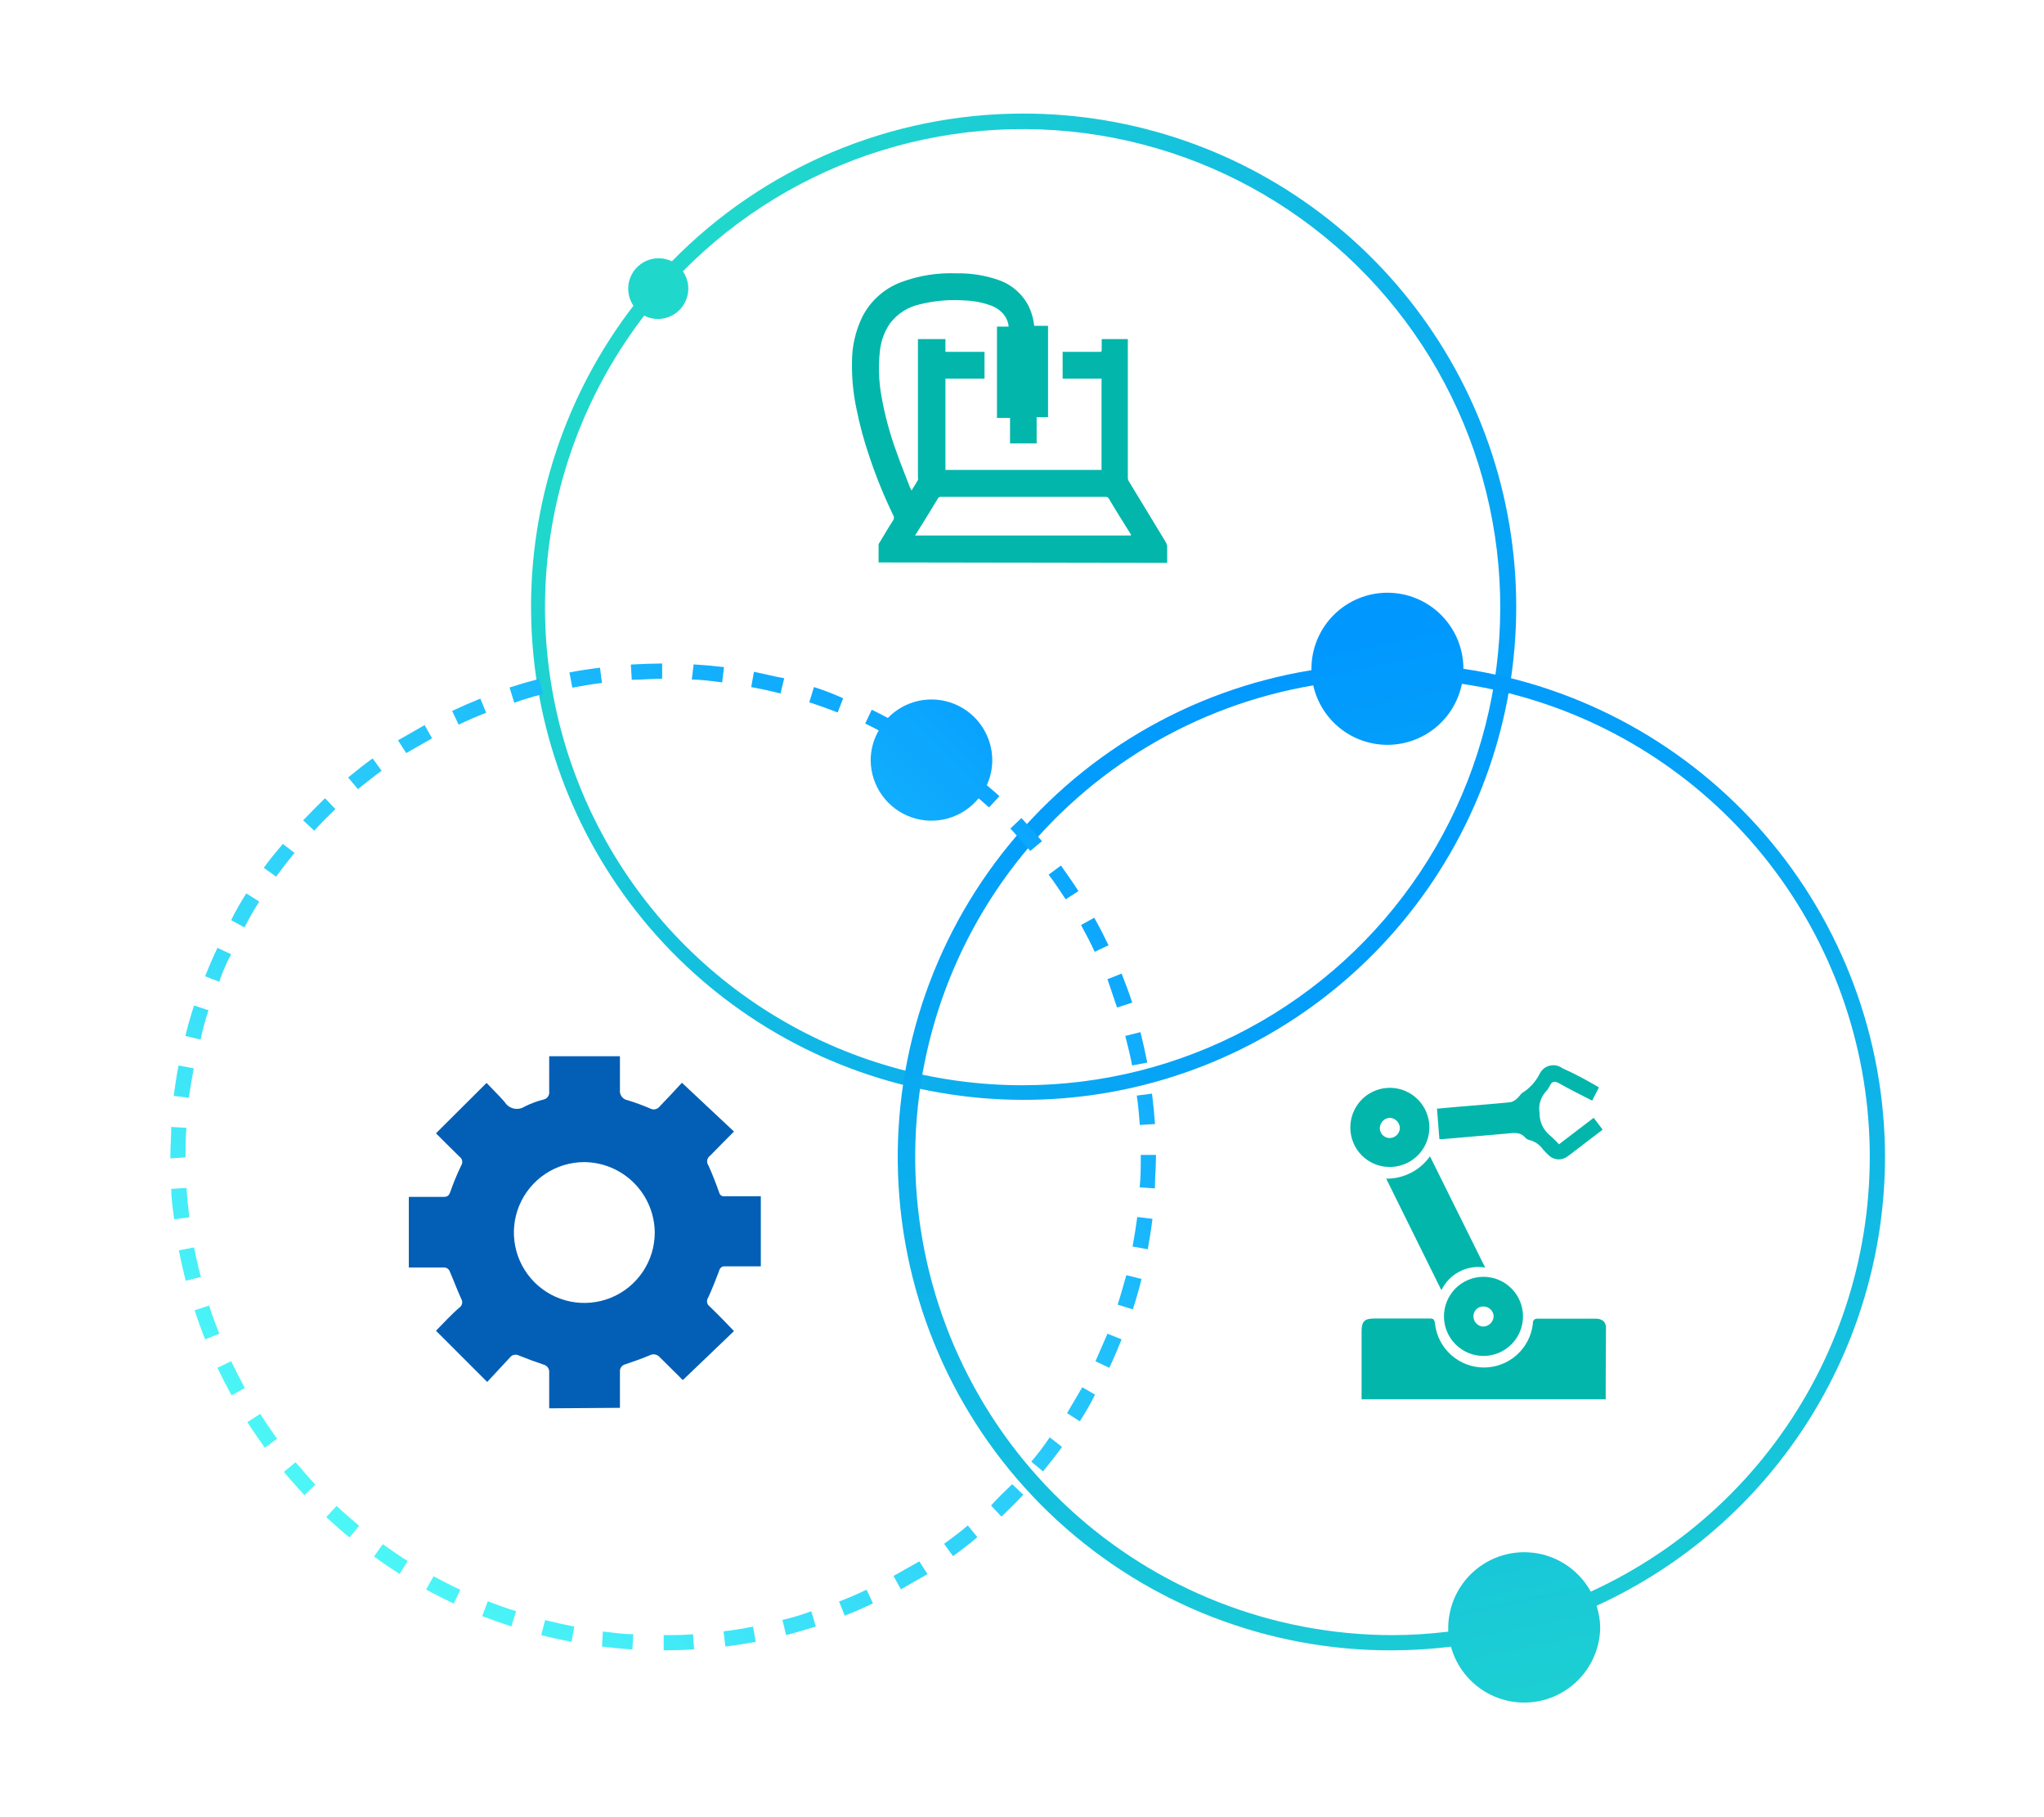 <svg width="180" height="160" viewBox="0 0 180 160" fill="none" xmlns="http://www.w3.org/2000/svg">
<g id="Group 1496">
<g id="Group 1511">
<path id="path-a5-1" d="M90.059 10C84.304 10.004 78.609 11.157 73.305 13.39C68.001 15.624 63.195 18.894 59.168 23.009C58.638 22.751 58.038 22.676 57.461 22.794C56.884 22.913 56.362 23.219 55.976 23.664C55.59 24.11 55.362 24.671 55.327 25.26C55.292 25.848 55.452 26.432 55.782 26.921C49.801 34.691 46.625 44.26 46.771 54.067C46.917 63.875 50.377 73.345 56.586 80.933C62.796 88.522 71.389 93.782 80.967 95.857C90.545 97.933 100.542 96.701 109.331 92.362C118.12 88.023 125.182 80.834 129.367 71.965C133.553 63.095 134.614 53.069 132.38 43.518C130.145 33.968 124.745 25.456 117.06 19.37C109.376 13.283 99.858 9.981 90.059 10ZM90.059 95.554C82.203 95.559 74.503 93.36 67.833 89.207C61.162 85.055 55.787 79.114 52.317 72.059C48.848 65.005 47.422 57.118 48.203 49.294C48.983 41.469 51.938 34.02 56.732 27.791C57.104 27.986 57.517 28.087 57.937 28.086C58.647 28.086 59.328 27.804 59.83 27.301C60.332 26.799 60.614 26.117 60.614 25.407C60.616 24.864 60.447 24.334 60.132 23.893C64.998 18.957 71.007 15.302 77.624 13.25C84.242 11.199 91.263 10.816 98.064 12.136C104.866 13.455 111.236 16.435 116.609 20.813C121.982 25.19 126.191 30.828 128.863 37.226C131.535 43.623 132.586 50.583 131.924 57.486C131.261 64.388 128.906 71.02 125.066 76.792C121.226 82.563 116.021 87.296 109.914 90.569C103.807 93.843 96.986 95.555 90.059 95.554Z" fill="url(#paint0_linear_372_1482)"/>
<path id="path-a5-3" d="M166 101.864C165.983 91.436 162.225 81.36 155.411 73.472C148.596 65.584 139.179 60.408 128.872 58.886C128.872 57.109 128.167 55.406 126.912 54.15C125.657 52.893 123.955 52.188 122.18 52.188C120.405 52.188 118.703 52.893 117.448 54.15C116.193 55.406 115.488 57.109 115.488 58.886C115.488 58.886 115.488 58.966 115.488 59.007C104.713 60.759 94.994 66.513 88.269 75.12C81.543 83.728 78.307 94.556 79.203 105.446C80.1 116.336 85.065 126.487 93.107 133.876C101.149 141.265 111.678 145.348 122.595 145.311C124.326 145.305 126.056 145.198 127.774 144.989C128.202 146.545 129.177 147.893 130.519 148.787C131.86 149.681 133.479 150.06 135.078 149.855C136.677 149.649 138.147 148.873 139.22 147.669C140.293 146.466 140.896 144.914 140.918 143.301C140.908 142.65 140.799 142.004 140.596 141.386C148.167 137.924 154.585 132.36 159.089 125.354C163.592 118.348 165.991 110.195 166 101.864ZM140.088 140.14C139.375 138.843 138.252 137.819 136.896 137.228C135.54 136.637 134.027 136.512 132.592 136.874C131.158 137.235 129.884 138.062 128.969 139.224C128.053 140.387 127.549 141.821 127.534 143.301C127.527 143.422 127.527 143.543 127.534 143.663C125.882 143.867 124.219 143.97 122.555 143.971C112.016 143.944 101.872 139.959 94.129 132.804C86.385 125.649 81.607 115.846 80.738 105.333C79.87 94.82 82.976 84.365 89.44 76.034C95.905 67.703 105.258 62.105 115.648 60.346C115.983 61.843 116.821 63.18 118.022 64.133C119.223 65.086 120.715 65.598 122.247 65.582C123.78 65.566 125.261 65.024 126.442 64.047C127.624 63.07 128.434 61.716 128.738 60.212C137.713 61.537 146.019 65.731 152.418 72.168C158.816 78.606 162.963 86.942 164.239 95.932C165.516 104.923 163.854 114.085 159.501 122.053C155.149 130.02 148.339 136.364 140.088 140.14Z" fill="url(#paint1_linear_372_1482)"/>
<path id="Vector_3" d="M77.37 49.522V47.954C77.379 47.89 77.407 47.829 77.45 47.78C77.852 47.124 78.24 46.441 78.655 45.811C78.701 45.744 78.725 45.664 78.725 45.583C78.725 45.502 78.701 45.422 78.655 45.355C77.851 43.691 77.153 41.977 76.567 40.224C76.089 38.831 75.705 37.408 75.416 35.964C75.132 34.612 75.002 33.232 75.028 31.851C75.028 30.492 75.335 29.15 75.924 27.926C76.639 26.504 77.862 25.404 79.351 24.844C80.924 24.259 82.599 23.995 84.276 24.067C85.509 24.045 86.737 24.24 87.903 24.643C89.061 25.034 90.021 25.86 90.58 26.948C90.849 27.494 91.016 28.084 91.075 28.689H92.293V36.728H91.289V39.045H88.947V36.795H87.796V28.756H88.827C88.79 28.375 88.647 28.013 88.412 27.711C88.086 27.317 87.654 27.024 87.167 26.867C86.443 26.615 85.685 26.475 84.918 26.452C83.597 26.36 82.269 26.477 80.984 26.8C79.943 27.031 79.018 27.625 78.374 28.475C77.885 29.189 77.582 30.013 77.49 30.873C77.339 32.212 77.384 33.566 77.624 34.892C77.922 36.577 78.37 38.231 78.963 39.836C79.324 40.881 79.752 41.899 80.14 42.93L80.274 43.185C80.475 42.864 80.662 42.569 80.836 42.261C80.857 42.181 80.857 42.099 80.836 42.019V29.855H83.259V30.98H86.698V33.338H83.259V41.376H97.004V33.338H93.578V30.98H96.83C96.964 30.98 97.018 30.98 97.018 30.806C97.018 30.632 97.018 30.176 97.018 29.855H99.32V35.214C99.32 36.62 99.32 38.027 99.32 39.42C99.32 40.318 99.32 41.202 99.32 42.1C99.323 42.184 99.346 42.267 99.387 42.341L102.639 47.7C102.742 47.854 102.793 48.037 102.786 48.222C102.786 48.664 102.786 49.106 102.786 49.562L77.37 49.522ZM80.582 47.151H99.588V47.057C98.932 45.998 98.249 44.927 97.62 43.855C97.593 43.824 97.561 43.798 97.524 43.78C97.487 43.761 97.447 43.75 97.406 43.748H82.844C82.791 43.743 82.739 43.755 82.693 43.781C82.648 43.807 82.612 43.847 82.59 43.895C82.349 44.297 82.094 44.699 81.853 45.114C81.439 45.784 81.024 46.454 80.582 47.151Z" fill="#02B6AB"/>
<g id="Group 1492">
<path id="Vector_4" d="M141.4 123.206H119.905C119.905 123.018 119.905 122.871 119.905 122.71C119.905 120.902 119.905 119.08 119.905 117.258C119.905 116.333 120.146 116.092 121.07 116.092C122.662 116.092 124.242 116.092 125.834 116.092C126.169 116.092 126.316 116.092 126.37 116.548C126.488 117.609 126.993 118.589 127.788 119.301C128.583 120.013 129.613 120.407 130.68 120.407C131.746 120.407 132.776 120.013 133.571 119.301C134.366 118.589 134.871 117.609 134.989 116.548C134.989 116.213 135.136 116.092 135.484 116.105C137.157 116.105 138.83 116.105 140.503 116.105C141.066 116.105 141.414 116.373 141.427 116.856C141.414 118.946 141.4 121.049 141.4 123.206Z" fill="#02B6AB"/>
<path id="Vector_5" d="M140.811 95.742L140.209 96.907C139.205 96.398 138.242 95.916 137.291 95.38C136.93 95.179 136.689 95.179 136.488 95.581C136.392 95.79 136.261 95.98 136.1 96.144C135.881 96.396 135.721 96.694 135.631 97.016C135.54 97.338 135.522 97.676 135.578 98.006C135.572 98.365 135.644 98.722 135.789 99.051C135.935 99.379 136.151 99.672 136.421 99.908C136.728 100.172 137.018 100.454 137.291 100.752L140.343 98.421L141.133 99.466L138.657 101.355C138.442 101.516 138.242 101.69 138.014 101.838C137.775 102.014 137.481 102.1 137.185 102.08C136.888 102.061 136.609 101.937 136.395 101.73C136.211 101.562 136.036 101.383 135.873 101.195C135.586 100.788 135.164 100.498 134.682 100.377C134.557 100.349 134.441 100.289 134.347 100.203C133.878 99.614 133.249 99.761 132.634 99.815L127.053 100.297C126.955 100.304 126.856 100.304 126.758 100.297L126.544 97.618L128.485 97.443C130.01 97.309 131.536 97.202 133.049 97.041C133.286 96.971 133.499 96.837 133.664 96.653C133.825 96.519 133.932 96.278 134.106 96.197C134.733 95.793 135.241 95.228 135.578 94.563C135.662 94.383 135.785 94.225 135.938 94.098C136.091 93.972 136.27 93.881 136.462 93.832C136.654 93.784 136.854 93.778 137.049 93.817C137.243 93.855 137.427 93.936 137.586 94.054C138.643 94.523 139.687 95.085 140.811 95.742Z" fill="#02B6AB"/>
<path id="Vector_6" d="M130.786 111.604C130.015 111.474 129.221 111.598 128.526 111.958C127.831 112.318 127.272 112.894 126.932 113.6L122.073 103.78C122.827 103.787 123.571 103.612 124.242 103.269C124.913 102.926 125.492 102.426 125.928 101.811L130.786 111.604Z" fill="#02B6AB"/>
<path id="Vector_7" d="M118.914 99.265C118.914 98.574 119.12 97.898 119.505 97.324C119.889 96.751 120.436 96.304 121.075 96.042C121.714 95.78 122.416 95.714 123.093 95.853C123.769 95.992 124.389 96.329 124.874 96.822C125.358 97.314 125.685 97.94 125.813 98.619C125.942 99.298 125.865 100 125.593 100.636C125.322 101.271 124.867 101.811 124.288 102.188C123.709 102.564 123.031 102.759 122.341 102.748C121.887 102.745 121.439 102.652 121.021 102.475C120.603 102.298 120.225 102.04 119.907 101.717C119.588 101.394 119.337 101.011 119.167 100.59C118.996 100.169 118.911 99.719 118.914 99.265ZM122.407 98.421C122.176 98.427 121.956 98.52 121.79 98.682C121.624 98.843 121.524 99.061 121.511 99.292C121.505 99.406 121.522 99.521 121.561 99.628C121.6 99.736 121.66 99.835 121.737 99.92C121.814 100.004 121.907 100.073 122.01 100.121C122.114 100.17 122.226 100.198 122.341 100.203C122.46 100.206 122.579 100.186 122.691 100.144C122.803 100.101 122.905 100.037 122.992 99.955C123.079 99.873 123.149 99.775 123.198 99.665C123.247 99.556 123.274 99.438 123.277 99.319C123.268 99.088 123.174 98.869 123.014 98.704C122.853 98.538 122.637 98.437 122.407 98.421Z" fill="#02B6AB"/>
<path id="Vector_8" d="M127.159 115.904C127.159 114.981 127.526 114.095 128.178 113.441C128.831 112.788 129.716 112.421 130.639 112.421C131.562 112.421 132.447 112.788 133.1 113.441C133.752 114.095 134.119 114.981 134.119 115.904C134.119 116.828 133.752 117.714 133.1 118.367C132.447 119.021 131.562 119.388 130.639 119.388C129.716 119.388 128.831 119.021 128.178 118.367C127.526 117.714 127.159 116.828 127.159 115.904ZM130.612 116.802C130.846 116.796 131.07 116.704 131.24 116.543C131.411 116.383 131.516 116.165 131.536 115.931C131.536 115.7 131.447 115.478 131.287 115.31C131.128 115.143 130.91 115.044 130.679 115.034C130.56 115.024 130.44 115.04 130.328 115.08C130.215 115.119 130.112 115.182 130.025 115.264C129.938 115.346 129.869 115.446 129.823 115.556C129.776 115.666 129.753 115.785 129.756 115.904C129.755 116.136 129.844 116.358 130.004 116.525C130.164 116.693 130.381 116.792 130.612 116.802Z" fill="#02B6AB"/>
</g>
<path id="Vector_9" d="M48.363 124C48.363 122.955 48.363 121.909 48.363 120.864C48.381 120.704 48.34 120.543 48.248 120.411C48.156 120.279 48.018 120.186 47.861 120.148C47.131 119.905 46.429 119.647 45.684 119.346C45.559 119.282 45.415 119.262 45.276 119.291C45.138 119.319 45.014 119.395 44.925 119.504L42.905 121.68L38.392 117.17C39.037 116.526 39.739 115.738 40.469 115.122C40.588 115.036 40.668 114.908 40.695 114.764C40.721 114.62 40.692 114.472 40.613 114.349C40.24 113.533 39.94 112.703 39.581 111.886C39.539 111.807 39.478 111.739 39.403 111.689C39.328 111.639 39.241 111.608 39.152 111.6C38.292 111.6 37.432 111.6 36.573 111.6H36V105.386C37.046 105.386 38.048 105.386 39.051 105.386C39.409 105.386 39.538 105.271 39.653 104.942C39.931 104.152 40.251 103.378 40.613 102.622C40.696 102.5 40.727 102.351 40.7 102.206C40.673 102.061 40.591 101.933 40.469 101.849C39.753 101.162 39.037 100.417 38.392 99.787L42.847 95.348C43.32 95.849 43.908 96.422 44.438 97.024C44.525 97.169 44.642 97.296 44.78 97.395C44.917 97.495 45.074 97.566 45.24 97.603C45.406 97.641 45.578 97.644 45.745 97.613C45.913 97.583 46.072 97.518 46.214 97.424C46.744 97.16 47.301 96.954 47.876 96.809C48.03 96.774 48.166 96.683 48.256 96.553C48.346 96.423 48.385 96.264 48.363 96.107C48.363 95.262 48.363 94.418 48.363 93.573V93H54.594C54.594 94.002 54.594 94.976 54.594 95.95C54.566 96.166 54.623 96.385 54.755 96.559C54.886 96.733 55.08 96.848 55.296 96.88C55.958 97.085 56.608 97.324 57.245 97.596C57.383 97.674 57.544 97.699 57.699 97.668C57.854 97.636 57.993 97.55 58.09 97.424C58.777 96.709 59.451 95.993 60.052 95.334L64.636 99.63C63.906 100.374 63.204 101.061 62.545 101.749C62.476 101.795 62.417 101.854 62.371 101.923C62.326 101.993 62.295 102.07 62.28 102.152C62.265 102.233 62.267 102.317 62.286 102.398C62.304 102.479 62.339 102.555 62.387 102.622C62.745 103.395 63.046 104.197 63.333 104.999C63.354 105.104 63.414 105.198 63.503 105.259C63.591 105.32 63.699 105.345 63.806 105.328H67V111.5C65.954 111.5 64.909 111.5 63.863 111.5C63.742 111.483 63.619 111.514 63.52 111.586C63.421 111.658 63.354 111.766 63.333 111.886C63.032 112.688 62.717 113.476 62.359 114.263C62.276 114.385 62.244 114.535 62.271 114.679C62.298 114.824 62.381 114.953 62.502 115.036C63.218 115.724 63.934 116.468 64.636 117.199L60.153 121.494C60.066 121.494 59.981 121.365 59.852 121.236L58.104 119.504C57.998 119.378 57.852 119.291 57.691 119.26C57.529 119.229 57.361 119.254 57.216 119.332C56.514 119.633 55.783 119.876 55.081 120.12C54.934 120.151 54.802 120.235 54.712 120.356C54.623 120.478 54.581 120.628 54.594 120.778C54.594 121.838 54.594 122.897 54.594 123.957L48.363 124ZM51.457 102.321C50.231 102.321 49.032 102.685 48.012 103.365C46.993 104.046 46.198 105.013 45.728 106.146C45.258 107.278 45.134 108.523 45.372 109.726C45.611 110.928 46.2 112.033 47.066 112.9C47.932 113.768 49.036 114.36 50.238 114.601C51.44 114.841 52.687 114.721 53.821 114.254C54.955 113.787 55.924 112.994 56.608 111.976C57.291 110.959 57.657 109.761 57.66 108.536C57.649 106.894 56.992 105.322 55.832 104.159C54.671 102.996 53.1 102.336 51.457 102.321Z" fill="#025FB5"/>
<g id="path-a5-2">
<path id="Vector_10" d="M16.419 104.597L15.08 104.678C15.08 105.589 15.227 106.5 15.334 107.357L16.673 107.183C16.566 106.352 16.485 105.481 16.419 104.597Z" fill="url(#paint2_linear_372_1482)"/>
<path id="Vector_11" d="M37.525 139.952C38.328 140.394 39.145 140.81 39.961 141.198L40.537 139.979C39.734 139.604 38.944 139.202 38.181 138.787L37.525 139.952Z" fill="url(#paint3_linear_372_1482)"/>
<path id="Vector_12" d="M17.088 109.835L15.75 110.09C15.924 110.988 16.125 111.872 16.352 112.769L17.691 112.434C17.45 111.564 17.262 110.706 17.088 109.835Z" fill="url(#paint4_linear_372_1482)"/>
<path id="Vector_13" d="M16.419 99.305L15.08 99.225C15.08 100.096 15 100.98 15 101.905V101.998L16.338 101.905C16.338 101.007 16.338 100.15 16.419 99.305Z" fill="url(#paint5_linear_372_1482)"/>
<path id="Vector_14" d="M17.062 94.067L15.723 93.812C15.549 94.71 15.415 95.608 15.295 96.492L16.633 96.653C16.758 95.786 16.901 94.924 17.062 94.067Z" fill="url(#paint6_linear_372_1482)"/>
<path id="Vector_15" d="M18.36 88.95L17.088 88.534C16.807 89.392 16.553 90.276 16.325 91.214L17.664 91.535C17.851 90.624 18.092 89.78 18.36 88.95Z" fill="url(#paint7_linear_372_1482)"/>
<path id="Vector_16" d="M18.413 114.953L17.142 115.368C17.423 116.239 17.73 117.097 18.065 117.927L19.31 117.432C19.015 116.628 18.681 115.837 18.413 114.953Z" fill="url(#paint8_linear_372_1482)"/>
<path id="Vector_17" d="M32.935 137.045C33.657 137.581 34.42 138.09 35.183 138.586L35.906 137.447C35.156 136.978 34.434 136.482 33.711 135.96L32.935 137.045Z" fill="url(#paint9_linear_372_1482)"/>
<path id="Vector_18" d="M28.732 133.575C29.388 134.191 30.071 134.794 30.78 135.37L31.623 134.339C30.954 133.776 30.285 133.2 29.642 132.597L28.732 133.575Z" fill="url(#paint10_linear_372_1482)"/>
<path id="Vector_19" d="M19.149 120.433C19.538 121.25 19.953 122.067 20.394 122.857L21.559 122.214C21.144 121.437 20.742 120.66 20.354 119.856L19.149 120.433Z" fill="url(#paint11_linear_372_1482)"/>
<path id="Vector_20" d="M21.786 125.215C22.268 125.979 22.79 126.729 23.325 127.466L24.396 126.676C23.887 125.966 23.392 125.229 22.91 124.492L21.786 125.215Z" fill="url(#paint12_linear_372_1482)"/>
<path id="Vector_21" d="M24.998 129.596C25.574 130.307 26.176 130.936 26.805 131.646L27.769 130.722C27.166 130.079 26.591 129.382 26.029 128.752L24.998 129.596Z" fill="url(#paint13_linear_372_1482)"/>
<path id="Vector_22" d="M97.621 83.229C97.219 82.398 96.804 81.594 96.363 80.804L95.198 81.447C95.626 82.224 96.028 83.001 96.403 83.805L97.621 83.229Z" fill="url(#paint14_linear_372_1482)"/>
<path id="Vector_23" d="M100.377 99.051L101.715 98.97C101.649 98.059 101.555 97.148 101.448 96.291L100.109 96.465C100.23 97.296 100.31 98.167 100.377 99.051Z" fill="url(#paint15_linear_372_1482)"/>
<path id="Vector_24" d="M47.818 61.11L47.483 59.77C46.591 60.003 45.721 60.257 44.873 60.534L45.288 61.874C46.118 61.579 46.961 61.325 47.818 61.11Z" fill="url(#paint16_linear_372_1482)"/>
<path id="Vector_25" d="M42.812 62.758L42.304 61.512C41.456 61.852 40.626 62.213 39.815 62.597L40.39 63.803C41.18 63.428 41.983 63.08 42.812 62.758Z" fill="url(#paint17_linear_372_1482)"/>
<path id="Vector_26" d="M99.695 93.812L101.033 93.558C100.855 92.665 100.654 91.772 100.431 90.878L99.093 91.213C99.32 92.084 99.534 92.942 99.695 93.812Z" fill="url(#paint18_linear_372_1482)"/>
<path id="Vector_27" d="M20.353 84.019L19.149 83.457C18.76 84.274 18.399 85.104 18.064 85.962L19.309 86.444C19.577 85.627 19.925 84.823 20.353 84.019Z" fill="url(#paint19_linear_372_1482)"/>
<path id="Vector_28" d="M98.37 88.708L99.708 88.28C99.427 87.422 99.106 86.565 98.771 85.721L97.526 86.216C97.794 87.034 98.088 87.864 98.37 88.708Z" fill="url(#paint20_linear_372_1482)"/>
<path id="Vector_29" d="M22.83 79.384L21.692 78.66C21.197 79.437 20.742 80.215 20.354 81.018L21.531 81.661C21.919 80.884 22.361 80.121 22.83 79.384Z" fill="url(#paint21_linear_372_1482)"/>
<path id="Vector_30" d="M38.048 65.009L37.392 63.843C36.602 64.285 35.826 64.754 35.05 65.183L35.773 66.308C36.522 65.893 37.272 65.438 38.048 65.009Z" fill="url(#paint22_linear_372_1482)"/>
<path id="Vector_31" d="M25.935 75.097L24.904 74.306C24.369 74.95 23.767 75.646 23.231 76.41L24.316 77.187C24.837 76.477 25.373 75.78 25.935 75.097Z" fill="url(#paint23_linear_372_1482)"/>
<path id="Vector_32" d="M29.535 71.238L28.625 70.287C27.955 70.917 27.286 71.627 26.697 72.23L27.674 73.141C28.277 72.471 28.906 71.841 29.535 71.238Z" fill="url(#paint24_linear_372_1482)"/>
<path id="Vector_33" d="M33.604 67.862L32.814 66.777C32.078 67.313 31.355 67.876 30.659 68.452L31.516 69.483C32.198 68.947 32.881 68.385 33.604 67.862Z" fill="url(#paint25_linear_372_1482)"/>
<path id="Vector_34" d="M73.891 141.011L74.386 142.257C75.234 141.926 76.063 141.565 76.875 141.172L76.313 139.966C75.55 140.341 74.734 140.689 73.891 141.011Z" fill="url(#paint26_linear_372_1482)"/>
<path id="Vector_35" d="M89.952 72.029L88.975 72.953C89.577 73.583 90.166 74.293 90.728 74.923L91.758 74.065C91.17 73.368 90.567 72.685 89.952 72.029Z" fill="url(#paint27_linear_372_1482)"/>
<path id="Vector_36" d="M93.431 76.209L92.347 77.013C92.869 77.709 93.364 78.446 93.846 79.183L94.97 78.46C94.488 77.696 93.966 76.986 93.431 76.209Z" fill="url(#paint28_linear_372_1482)"/>
<path id="Vector_37" d="M90.821 128.699L91.852 129.556C92.427 128.859 92.99 128.136 93.525 127.399L92.441 126.555C91.919 127.332 91.383 128.029 90.821 128.699Z" fill="url(#paint29_linear_372_1482)"/>
<path id="Vector_38" d="M87.274 132.557L88.184 133.535C88.854 132.91 89.496 132.267 90.112 131.606L89.135 130.682C88.466 131.325 87.85 131.914 87.274 132.557Z" fill="url(#paint30_linear_372_1482)"/>
<path id="Vector_39" d="M88.011 70.1C87.649 69.765 87.275 69.457 86.9 69.135C87.217 68.446 87.381 67.697 87.382 66.938C87.38 65.872 87.061 64.831 86.465 63.947C85.869 63.064 85.023 62.379 84.036 61.979C83.049 61.579 81.965 61.483 80.923 61.703C79.881 61.923 78.928 62.449 78.187 63.214C77.718 62.972 77.25 62.718 76.768 62.49L76.192 63.709C76.594 63.897 76.995 64.111 77.384 64.312C76.913 65.126 76.668 66.051 76.674 66.992C76.693 68.09 77.048 69.156 77.692 70.046C78.336 70.935 79.237 71.605 80.274 71.965C81.311 72.325 82.434 72.357 83.49 72.056C84.545 71.756 85.484 71.139 86.177 70.287L87.1 71.091L88.011 70.1Z" fill="url(#paint31_linear_372_1482)"/>
<path id="Vector_40" d="M93.967 124.425L95.091 125.148C95.586 124.371 96.041 123.594 96.43 122.791L95.305 122.147C94.85 122.924 94.395 123.688 93.967 124.425Z" fill="url(#paint32_linear_372_1482)"/>
<path id="Vector_41" d="M99.735 109.755L101.074 109.996C101.234 109.112 101.382 108.215 101.489 107.317L100.15 107.156C100.034 108.032 99.896 108.898 99.735 109.755Z" fill="url(#paint33_linear_372_1482)"/>
<path id="Vector_42" d="M42.464 142.297C43.307 142.618 44.164 142.926 45.034 143.208L45.449 141.868C44.601 141.6 43.771 141.305 42.959 140.984L42.464 142.297Z" fill="url(#paint34_linear_372_1482)"/>
<path id="Vector_43" d="M98.424 114.873L99.762 115.288C100.043 114.417 100.298 113.547 100.525 112.609L99.187 112.274C98.932 113.158 98.692 114.042 98.424 114.873Z" fill="url(#paint35_linear_372_1482)"/>
<path id="Vector_44" d="M83.139 135.933L83.928 137.018C84.665 136.482 85.374 135.933 86.07 135.344L85.227 134.312C84.597 134.861 83.848 135.411 83.139 135.933Z" fill="url(#paint36_linear_372_1482)"/>
<path id="Vector_45" d="M96.47 119.857L97.688 120.433C98.076 119.615 98.437 118.771 98.772 117.927L97.527 117.432C97.206 118.182 96.844 118.999 96.47 119.857Z" fill="url(#paint37_linear_372_1482)"/>
<path id="Vector_46" d="M101.796 101.69H100.458V101.864C100.458 102.748 100.458 103.633 100.364 104.544L101.703 104.637C101.703 103.726 101.796 102.829 101.796 101.958V101.69Z" fill="url(#paint38_linear_372_1482)"/>
<path id="Vector_47" d="M53.011 144.976C53.907 145.083 54.804 145.177 55.688 145.231L55.768 143.891C54.885 143.891 54.001 143.757 53.091 143.65L53.011 144.976Z" fill="url(#paint39_linear_372_1482)"/>
<path id="Vector_48" d="M55.554 58.511L55.634 59.851C56.504 59.851 57.387 59.771 58.311 59.757V58.417C57.361 58.431 56.491 58.458 55.554 58.511Z" fill="url(#paint40_linear_372_1482)"/>
<path id="Vector_49" d="M58.445 143.971V145.311C59.338 145.311 60.23 145.284 61.122 145.231L61.029 143.891C60.212 143.971 59.329 143.971 58.445 143.971Z" fill="url(#paint41_linear_372_1482)"/>
<path id="Vector_50" d="M50.147 59.208L50.401 60.547C51.257 60.387 52.127 60.239 53.011 60.132L52.837 58.792C51.927 58.9 51.03 59.034 50.147 59.208Z" fill="url(#paint42_linear_372_1482)"/>
<path id="Vector_51" d="M47.657 143.971C48.527 144.199 49.424 144.387 50.334 144.561L50.575 143.221C49.705 143.047 48.848 142.859 48.005 142.645L47.657 143.971Z" fill="url(#paint43_linear_372_1482)"/>
<path id="Vector_52" d="M66.395 59.154L66.154 60.494C67.024 60.655 67.881 60.842 68.737 61.057L69.059 59.717C68.189 59.57 67.292 59.328 66.395 59.154Z" fill="url(#paint44_linear_372_1482)"/>
<path id="Vector_53" d="M68.898 142.632L69.233 143.972C70.125 143.739 70.995 143.485 71.843 143.208L71.441 141.868C70.598 142.19 69.755 142.431 68.898 142.632Z" fill="url(#paint45_linear_372_1482)"/>
<path id="Vector_54" d="M60.921 59.837C61.804 59.837 62.674 59.971 63.598 60.078L63.758 58.739C62.862 58.632 61.965 58.551 61.081 58.498L60.921 59.837Z" fill="url(#paint46_linear_372_1482)"/>
<path id="Vector_55" d="M71.681 60.494L71.267 61.834C72.11 62.115 72.94 62.41 73.769 62.731L74.251 61.485C73.412 61.101 72.556 60.771 71.681 60.494Z" fill="url(#paint47_linear_372_1482)"/>
<path id="Vector_56" d="M63.719 143.636L63.879 144.976C64.79 144.869 65.686 144.722 66.556 144.561L66.315 143.221C65.459 143.395 64.589 143.529 63.719 143.636Z" fill="url(#paint48_linear_372_1482)"/>
<path id="Vector_57" d="M78.682 138.76L79.338 139.939C80.127 139.497 80.903 139.028 81.68 138.599L80.957 137.474C80.221 137.889 79.458 138.331 78.682 138.76Z" fill="url(#paint49_linear_372_1482)"/>
</g>
</g>
</g>
<defs>
<linearGradient id="paint0_linear_372_1482" x1="133.945" y1="82.077" x2="57.357" y2="32.213" gradientUnits="userSpaceOnUse">
<stop offset="0.04" stop-color="#0098FF"/>
<stop offset="1" stop-color="#20D7CC"/>
</linearGradient>
<linearGradient id="paint1_linear_372_1482" x1="112.624" y1="53.139" x2="135.218" y2="163.268" gradientUnits="userSpaceOnUse">
<stop offset="0.04" stop-color="#0098FF"/>
<stop offset="1" stop-color="#20D7CC"/>
</linearGradient>
<linearGradient id="paint2_linear_372_1482" x1="80.02" y1="41.202" x2="2.021" y2="119.794" gradientUnits="userSpaceOnUse">
<stop stop-color="#0098FF"/>
<stop offset="1" stop-color="#53FFF5"/>
</linearGradient>
<linearGradient id="paint3_linear_372_1482" x1="108.716" y1="69.671" x2="30.73" y2="148.276" gradientUnits="userSpaceOnUse">
<stop stop-color="#0098FF"/>
<stop offset="1" stop-color="#53FFF5"/>
</linearGradient>
<linearGradient id="paint4_linear_372_1482" x1="83.086" y1="44.243" x2="5.1" y2="122.835" gradientUnits="userSpaceOnUse">
<stop stop-color="#0098FF"/>
<stop offset="1" stop-color="#53FFF5"/>
</linearGradient>
<linearGradient id="paint5_linear_372_1482" x1="77.223" y1="38.429" x2="-0.762" y2="117.021" gradientUnits="userSpaceOnUse">
<stop stop-color="#0098FF"/>
<stop offset="1" stop-color="#53FFF5"/>
</linearGradient>
<linearGradient id="paint6_linear_372_1482" x1="74.828" y1="36.044" x2="-3.158" y2="114.65" gradientUnits="userSpaceOnUse">
<stop stop-color="#0098FF"/>
<stop offset="1" stop-color="#53FFF5"/>
</linearGradient>
<linearGradient id="paint7_linear_372_1482" x1="72.793" y1="34.035" x2="-5.192" y2="112.627" gradientUnits="userSpaceOnUse">
<stop stop-color="#0098FF"/>
<stop offset="1" stop-color="#53FFF5"/>
</linearGradient>
<linearGradient id="paint8_linear_372_1482" x1="86.418" y1="47.552" x2="8.433" y2="126.145" gradientUnits="userSpaceOnUse">
<stop stop-color="#0098FF"/>
<stop offset="1" stop-color="#53FFF5"/>
</linearGradient>
<linearGradient id="paint9_linear_372_1482" x1="105.022" y1="66.013" x2="27.036" y2="144.606" gradientUnits="userSpaceOnUse">
<stop stop-color="#0098FF"/>
<stop offset="1" stop-color="#53FFF5"/>
</linearGradient>
<linearGradient id="paint10_linear_372_1482" x1="101.248" y1="62.262" x2="23.249" y2="140.855" gradientUnits="userSpaceOnUse">
<stop stop-color="#0098FF"/>
<stop offset="1" stop-color="#53FFF5"/>
</linearGradient>
<linearGradient id="paint11_linear_372_1482" x1="89.952" y1="51.049" x2="11.953" y2="129.641" gradientUnits="userSpaceOnUse">
<stop stop-color="#0098FF"/>
<stop offset="1" stop-color="#53FFF5"/>
</linearGradient>
<linearGradient id="paint12_linear_372_1482" x1="93.632" y1="54.706" x2="15.647" y2="133.299" gradientUnits="userSpaceOnUse">
<stop stop-color="#0098FF"/>
<stop offset="1" stop-color="#53FFF5"/>
</linearGradient>
<linearGradient id="paint13_linear_372_1482" x1="97.406" y1="58.444" x2="19.421" y2="137.05" gradientUnits="userSpaceOnUse">
<stop stop-color="#0098FF"/>
<stop offset="1" stop-color="#53FFF5"/>
</linearGradient>
<linearGradient id="paint14_linear_372_1482" x1="108.837" y1="69.791" x2="30.851" y2="148.384" gradientUnits="userSpaceOnUse">
<stop stop-color="#0098FF"/>
<stop offset="1" stop-color="#53FFF5"/>
</linearGradient>
<linearGradient id="paint15_linear_372_1482" x1="118.78" y1="79.652" x2="40.782" y2="158.258" gradientUnits="userSpaceOnUse">
<stop stop-color="#0098FF"/>
<stop offset="1" stop-color="#53FFF5"/>
</linearGradient>
<linearGradient id="paint16_linear_372_1482" x1="72.846" y1="34.088" x2="-5.139" y2="112.681" gradientUnits="userSpaceOnUse">
<stop stop-color="#0098FF"/>
<stop offset="1" stop-color="#53FFF5"/>
</linearGradient>
<linearGradient id="paint17_linear_372_1482" x1="71.227" y1="32.467" x2="-6.772" y2="111.073" gradientUnits="userSpaceOnUse">
<stop stop-color="#0098FF"/>
<stop offset="1" stop-color="#53FFF5"/>
</linearGradient>
<linearGradient id="paint18_linear_372_1482" x1="115.702" y1="76.611" x2="37.717" y2="155.203" gradientUnits="userSpaceOnUse">
<stop stop-color="#0098FF"/>
<stop offset="1" stop-color="#53FFF5"/>
</linearGradient>
<linearGradient id="paint19_linear_372_1482" x1="71.173" y1="32.427" x2="-6.813" y2="111.019" gradientUnits="userSpaceOnUse">
<stop stop-color="#0098FF"/>
<stop offset="1" stop-color="#53FFF5"/>
</linearGradient>
<linearGradient id="paint20_linear_372_1482" x1="112.369" y1="73.302" x2="34.384" y2="151.894" gradientUnits="userSpaceOnUse">
<stop stop-color="#0098FF"/>
<stop offset="1" stop-color="#53FFF5"/>
</linearGradient>
<linearGradient id="paint21_linear_372_1482" x1="70.009" y1="31.275" x2="-7.977" y2="109.867" gradientUnits="userSpaceOnUse">
<stop stop-color="#0098FF"/>
<stop offset="1" stop-color="#53FFF5"/>
</linearGradient>
<linearGradient id="paint22_linear_372_1482" x1="70.049" y1="31.302" x2="-7.949" y2="109.894" gradientUnits="userSpaceOnUse">
<stop stop-color="#0098FF"/>
<stop offset="1" stop-color="#53FFF5"/>
</linearGradient>
<linearGradient id="paint23_linear_372_1482" x1="69.313" y1="30.578" x2="-8.672" y2="109.171" gradientUnits="userSpaceOnUse">
<stop stop-color="#0098FF"/>
<stop offset="1" stop-color="#53FFF5"/>
</linearGradient>
<linearGradient id="paint24_linear_372_1482" x1="69.085" y1="30.35" x2="-8.914" y2="108.943" gradientUnits="userSpaceOnUse">
<stop stop-color="#0098FF"/>
<stop offset="1" stop-color="#53FFF5"/>
</linearGradient>
<linearGradient id="paint25_linear_372_1482" x1="69.326" y1="30.591" x2="-8.659" y2="109.184" gradientUnits="userSpaceOnUse">
<stop stop-color="#0098FF"/>
<stop offset="1" stop-color="#53FFF5"/>
</linearGradient>
<linearGradient id="paint26_linear_372_1482" x1="127.588" y1="88.4" x2="49.602" y2="167.006" gradientUnits="userSpaceOnUse">
<stop stop-color="#0098FF"/>
<stop offset="1" stop-color="#53FFF5"/>
</linearGradient>
<linearGradient id="paint27_linear_372_1482" x1="101.368" y1="62.383" x2="23.383" y2="140.989" gradientUnits="userSpaceOnUse">
<stop stop-color="#0098FF"/>
<stop offset="1" stop-color="#53FFF5"/>
</linearGradient>
<linearGradient id="paint28_linear_372_1482" x1="105.155" y1="66.134" x2="27.157" y2="144.726" gradientUnits="userSpaceOnUse">
<stop stop-color="#0098FF"/>
<stop offset="1" stop-color="#53FFF5"/>
</linearGradient>
<linearGradient id="paint29_linear_372_1482" x1="129.528" y1="90.329" x2="51.543" y2="168.922" gradientUnits="userSpaceOnUse">
<stop stop-color="#0098FF"/>
<stop offset="1" stop-color="#53FFF5"/>
</linearGradient>
<linearGradient id="paint30_linear_372_1482" x1="129.756" y1="90.557" x2="51.77" y2="169.15" gradientUnits="userSpaceOnUse">
<stop stop-color="#0098FF"/>
<stop offset="1" stop-color="#53FFF5"/>
</linearGradient>
<linearGradient id="paint31_linear_372_1482" x1="93.766" y1="54.84" x2="15.78" y2="133.433" gradientUnits="userSpaceOnUse">
<stop stop-color="#0098FF"/>
<stop offset="1" stop-color="#53FFF5"/>
</linearGradient>
<linearGradient id="paint32_linear_372_1482" x1="128.846" y1="89.646" x2="50.847" y2="168.238" gradientUnits="userSpaceOnUse">
<stop stop-color="#0098FF"/>
<stop offset="1" stop-color="#53FFF5"/>
</linearGradient>
<linearGradient id="paint33_linear_372_1482" x1="124.041" y1="84.89" x2="46.056" y2="163.483" gradientUnits="userSpaceOnUse">
<stop stop-color="#0098FF"/>
<stop offset="1" stop-color="#53FFF5"/>
</linearGradient>
<linearGradient id="paint34_linear_372_1482" x1="112.262" y1="73.194" x2="34.277" y2="151.787" gradientUnits="userSpaceOnUse">
<stop stop-color="#0098FF"/>
<stop offset="1" stop-color="#53FFF5"/>
</linearGradient>
<linearGradient id="paint35_linear_372_1482" x1="126.075" y1="86.9" x2="48.09" y2="165.492" gradientUnits="userSpaceOnUse">
<stop stop-color="#0098FF"/>
<stop offset="1" stop-color="#53FFF5"/>
</linearGradient>
<linearGradient id="paint36_linear_372_1482" x1="129.501" y1="90.302" x2="51.516" y2="168.895" gradientUnits="userSpaceOnUse">
<stop stop-color="#0098FF"/>
<stop offset="1" stop-color="#53FFF5"/>
</linearGradient>
<linearGradient id="paint37_linear_372_1482" x1="127.682" y1="88.494" x2="49.696" y2="167.086" gradientUnits="userSpaceOnUse">
<stop stop-color="#0098FF"/>
<stop offset="1" stop-color="#53FFF5"/>
</linearGradient>
<linearGradient id="paint38_linear_372_1482" x1="121.592" y1="82.452" x2="43.606" y2="161.044" gradientUnits="userSpaceOnUse">
<stop stop-color="#0098FF"/>
<stop offset="1" stop-color="#53FFF5"/>
</linearGradient>
<linearGradient id="paint39_linear_372_1482" x1="118.687" y1="79.571" x2="40.701" y2="158.164" gradientUnits="userSpaceOnUse">
<stop stop-color="#0098FF"/>
<stop offset="1" stop-color="#53FFF5"/>
</linearGradient>
<linearGradient id="paint40_linear_372_1482" x1="77.33" y1="38.523" x2="-0.669" y2="117.129" gradientUnits="userSpaceOnUse">
<stop stop-color="#0098FF"/>
<stop offset="1" stop-color="#53FFF5"/>
</linearGradient>
<linearGradient id="paint41_linear_372_1482" x1="121.471" y1="82.331" x2="43.486" y2="160.924" gradientUnits="userSpaceOnUse">
<stop stop-color="#0098FF"/>
<stop offset="1" stop-color="#53FFF5"/>
</linearGradient>
<linearGradient id="paint42_linear_372_1482" x1="74.894" y1="36.111" x2="-3.092" y2="114.703" gradientUnits="userSpaceOnUse">
<stop stop-color="#0098FF"/>
<stop offset="1" stop-color="#53FFF5"/>
</linearGradient>
<linearGradient id="paint43_linear_372_1482" x1="115.609" y1="76.517" x2="37.623" y2="155.109" gradientUnits="userSpaceOnUse">
<stop stop-color="#0098FF"/>
<stop offset="1" stop-color="#53FFF5"/>
</linearGradient>
<linearGradient id="paint44_linear_372_1482" x1="83.179" y1="44.337" x2="5.194" y2="122.929" gradientUnits="userSpaceOnUse">
<stop stop-color="#0098FF"/>
<stop offset="1" stop-color="#53FFF5"/>
</linearGradient>
<linearGradient id="paint45_linear_372_1482" x1="125.968" y1="86.793" x2="47.97" y2="165.385" gradientUnits="userSpaceOnUse">
<stop stop-color="#0098FF"/>
<stop offset="1" stop-color="#53FFF5"/>
</linearGradient>
<linearGradient id="paint46_linear_372_1482" x1="80.1" y1="41.282" x2="2.115" y2="119.875" gradientUnits="userSpaceOnUse">
<stop stop-color="#0098FF"/>
<stop offset="1" stop-color="#53FFF5"/>
</linearGradient>
<linearGradient id="paint47_linear_372_1482" x1="86.525" y1="47.646" x2="8.526" y2="126.238" gradientUnits="userSpaceOnUse">
<stop stop-color="#0098FF"/>
<stop offset="1" stop-color="#53FFF5"/>
</linearGradient>
<linearGradient id="paint48_linear_372_1482" x1="123.907" y1="84.756" x2="45.922" y2="163.349" gradientUnits="userSpaceOnUse">
<stop stop-color="#0098FF"/>
<stop offset="1" stop-color="#53FFF5"/>
</linearGradient>
<linearGradient id="paint49_linear_372_1482" x1="128.778" y1="89.579" x2="50.793" y2="168.185" gradientUnits="userSpaceOnUse">
<stop stop-color="#0098FF"/>
<stop offset="1" stop-color="#53FFF5"/>
</linearGradient>
</defs>
</svg>
